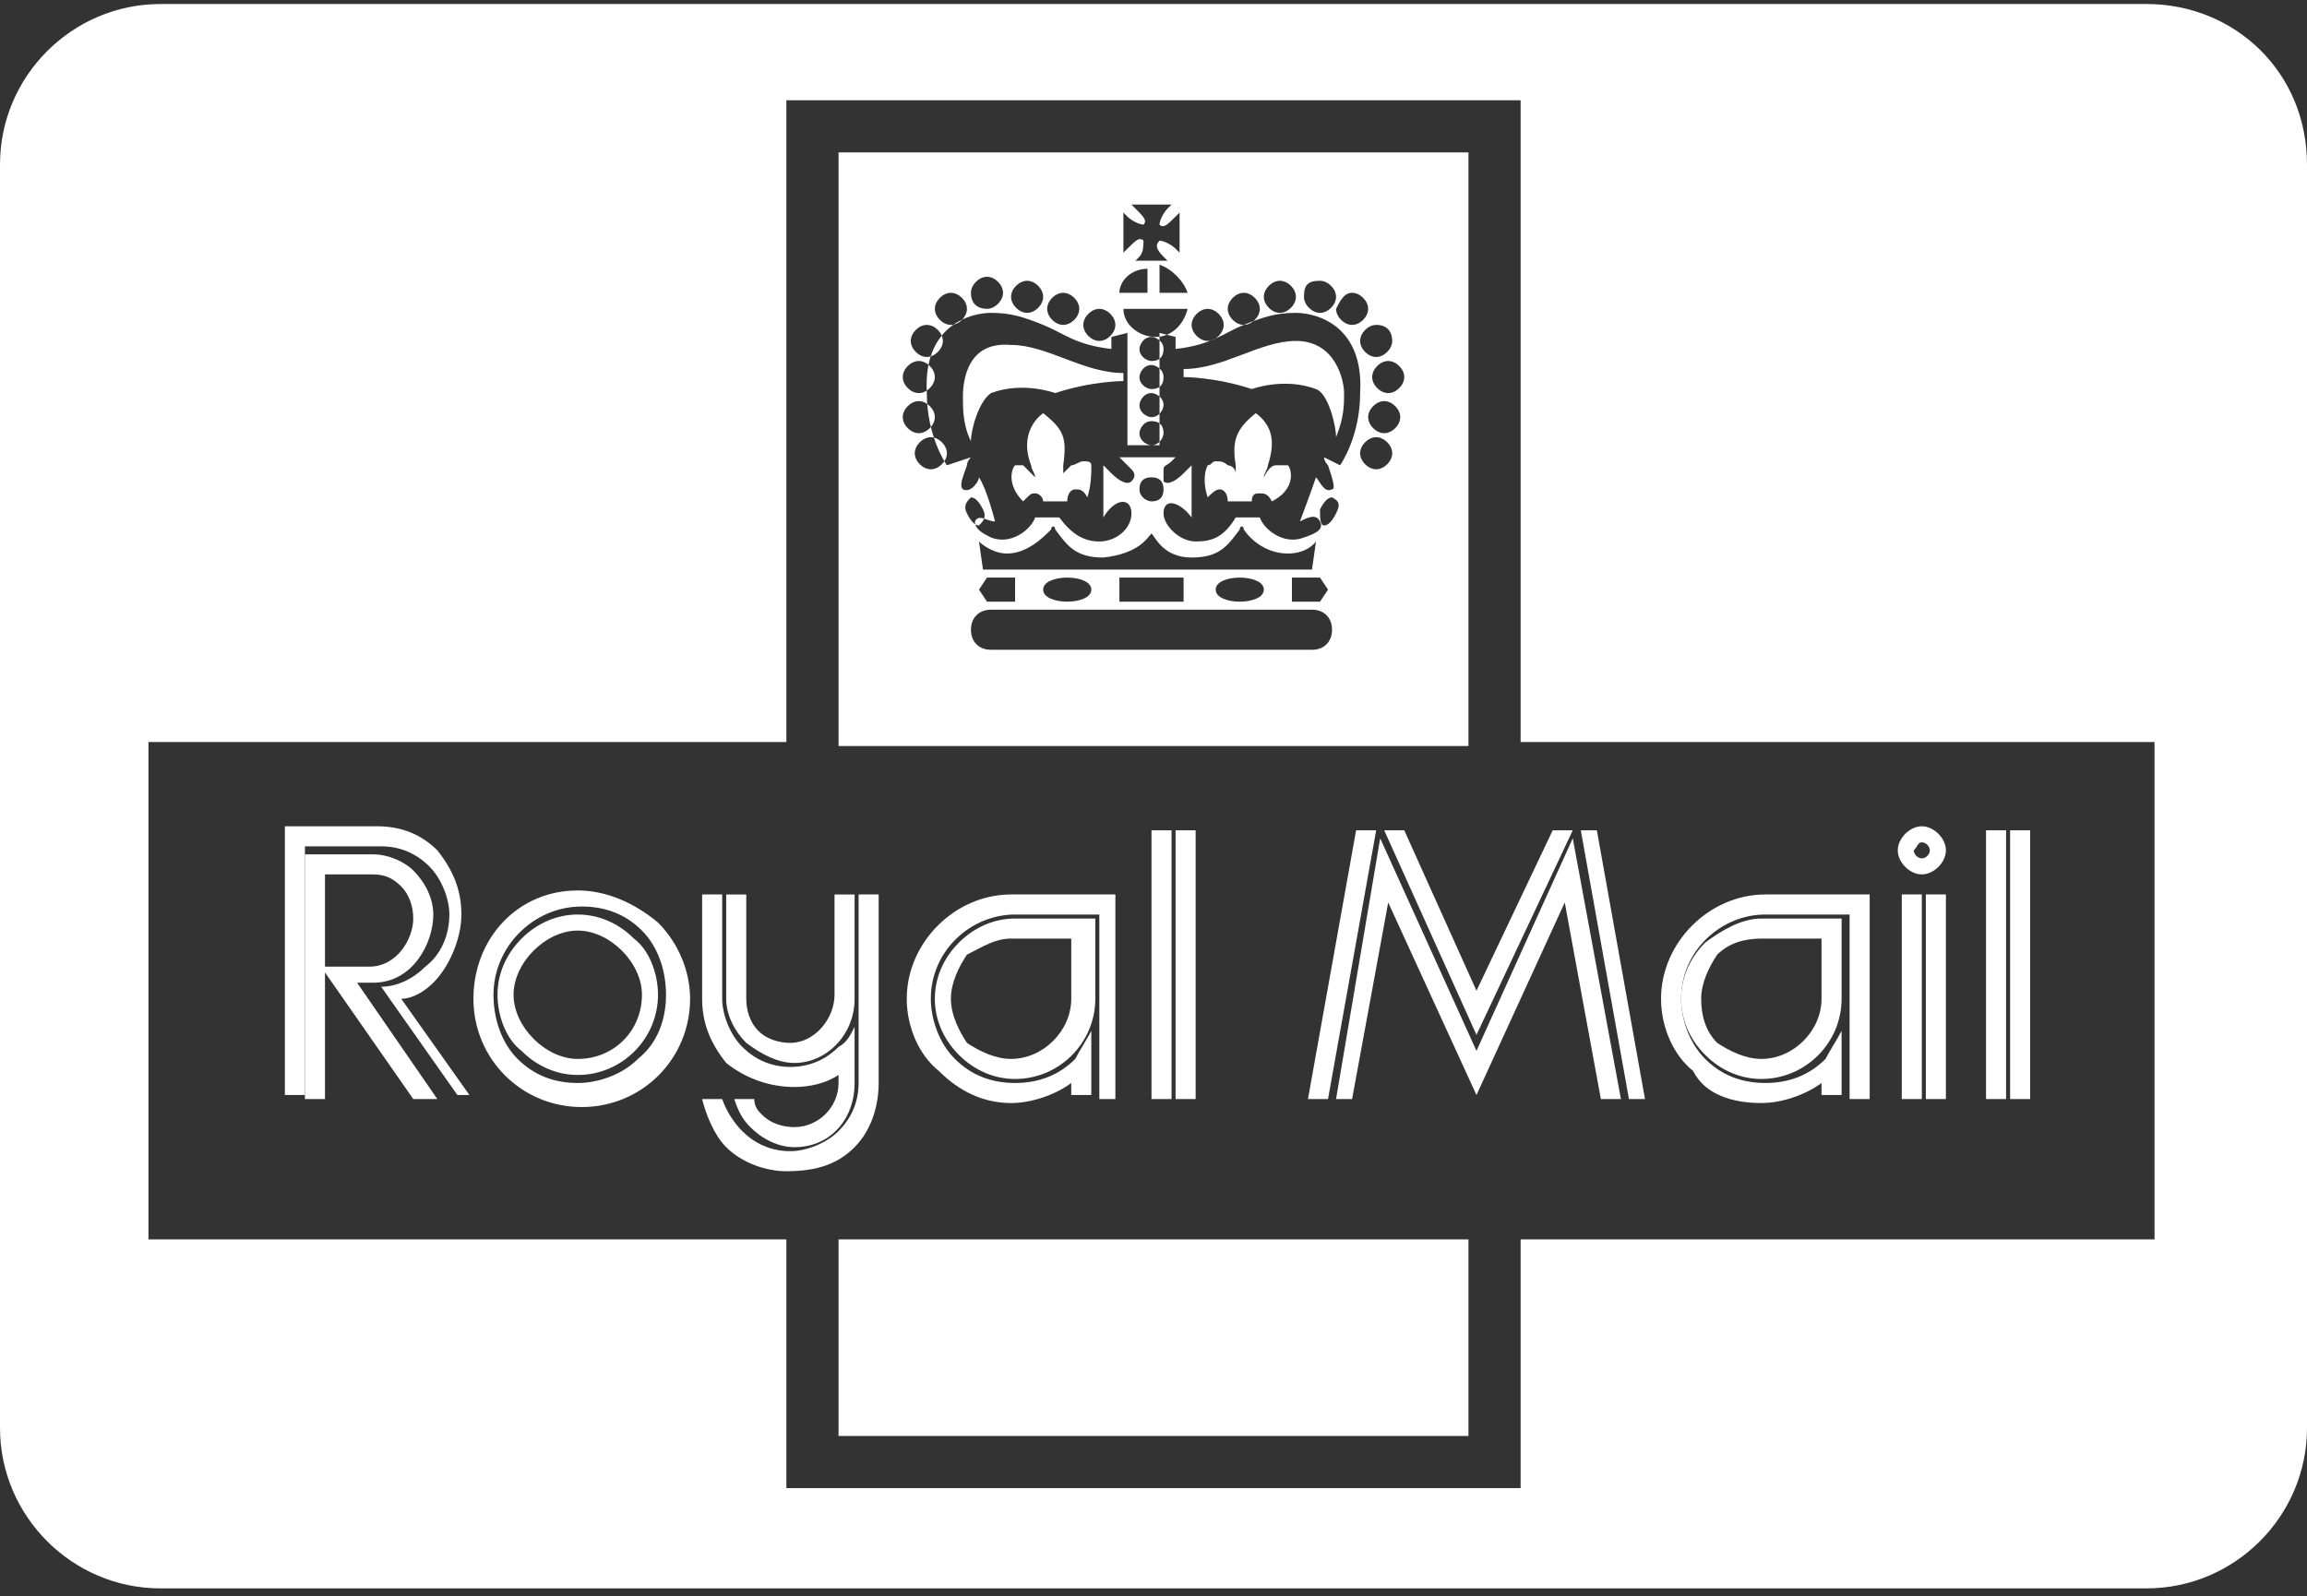 <svg xmlns="http://www.w3.org/2000/svg" viewBox="0 0 57.5 39.8"><rect x="0" y="0" width="57.5" height="39.8" fill="#333333" stroke="none"/><g fill="#FFF"><path d="M47.4 22.3h.5v5.1h-.5v-5.1zm.6 0h.5v5.1H48v-5.1zm2.1-1.6h.5v6.7h-.5v-6.7zm-7.6 2.8c-.4.4-.6.9-.6 1.4s.2 1 .6 1.4.9.6 1.4.6c1.1 0 2-.9 2-2v-2h-2c-.5 0-1 .3-1.4.6zm2.9 1.4c0 .8-.7 1.5-1.5 1.5-.4 0-.8-.2-1.1-.4-.3-.3-.4-.7-.4-1.1 0-.4.2-.8.4-1.1.3-.3.7-.4 1.1-.4h1.5v1.5zM35 20.7h-.5l2.3 5.1 2.4-5.1h-.5l-1.9 4-1.8-4zm6 6.7l-1.2-6.7h-.4l1.2 6.7h.4z"/><path d="M36.8 26.2l-2.4-5.3-1.1 6.5h.4l.9-4.9 2.2 4.8 2.2-4.8.9 4.9h.5l-1.2-6.5-2.4 5.3zm-7.5-5.5h.5v6.7h-.5v-6.7zm18.6 1.1c.3 0 .6-.3.6-.6s-.3-.6-.6-.6-.6.3-.6.6.3.6.6.6zm0-.8c.1 0 .2.1.2.2s-.1.2-.2.2-.2-.1-.2-.2c.1-.1.1-.2.2-.2zm-4 6.5c.5 0 1.1-.2 1.5-.5v.3h.5v-1.6c-.1.2-.3.5-.4.7-.4.4-.9.6-1.5.6s-1.1-.2-1.5-.6c-.4-.4-.6-1-.6-1.5 0-1.2 1-2.1 2.1-2.1h2.1v4.6h.5v-5.1H44c-1.4 0-2.6 1.2-2.6 2.6 0 .7.3 1.4.8 1.8.3.6 1 .8 1.7.8zm5.6-6.8h.5v6.7h-.5v-6.7zm-15.7 0l-1.2 6.7h.5l1.2-6.7h-.5zm-19.4 2.1c-.5 0-1 .2-1.4.6-.4.4-.6.9-.6 1.4s.2 1.1.6 1.4c.4.4.9.6 1.4.6 1.1 0 2-.9 2-2 0-.5-.2-1.1-.6-1.4-.4-.4-.9-.6-1.4-.6zm0 3.6c-.4 0-.8-.2-1.1-.5s-.5-.7-.5-1.1c0-.4.2-.8.5-1.1s.7-.5 1.1-.5c.4 0 .8.2 1.1.5s.5.7.5 1.1c0 .9-.7 1.6-1.6 1.6zm14.3-5.7h.5v6.7h-.5v-6.7zm-17.9 3.8c.4-.4.7-1.1.7-1.7 0-.6-.2-1.1-.6-1.6-.4-.4-.9-.6-1.5-.6H7.1v6.7h.5v-6.2h1.9c.5 0 .9.2 1.2.5s.5.8.5 1.2c0 .5-.2 1-.6 1.3-.3.3-.7.5-1.1.5l1.9 2.7h.3L10 24.9c.3 0 .6-.2.8-.4zm9 2c.8 0 1.5-.7 1.5-1.6v-2.6h-.5v2.5c0 .6-.5 1.2-1.1 1.2-.3 0-.6-.1-.8-.3s-.3-.5-.3-.8v-2.6h-.5v2.6c0 .4.2.8.5 1.1.4.3.8.5 1.2.5z"/><path d="M9.3 24.5c1 0 1.5-1 1.5-1.7 0-.4-.2-.8-.5-1.1-.2-.2-.6-.4-1-.4H7.6v6.1h.5v-5.6h1.2c.3 0 .5.1.7.3s.3.5.3.8c0 .5-.4 1.2-1.1 1.2H8l2.3 3.3h.6l-2-2.9h.4zm5.1-2.3c-1.5 0-2.6 1.2-2.6 2.7 0 1.5 1.2 2.7 2.7 2.7 1.5 0 2.7-1.2 2.7-2.7 0-.7-.3-1.4-.8-1.9-.6-.5-1.3-.8-2-.8zm1.5 4.2c-.4.4-1 .6-1.5.6-.6 0-1.1-.2-1.5-.6-.4-.4-.6-1-.6-1.6 0-1.2 1-2.2 2.2-2.2.6 0 1.1.2 1.5.6.4.4.6 1 .6 1.6s-.2 1.2-.7 1.6zm11.9 1v-5.1h-2.6c-1.4 0-2.6 1.2-2.6 2.6 0 .7.3 1.4.8 1.8.5.5 1.1.8 1.8.8.5 0 1.1-.2 1.5-.5v.3h.5v-1.6c-.1.2-.3.5-.4.7-.4.4-.9.6-1.5.6s-1.1-.2-1.5-.6c-.4-.4-.6-1-.6-1.5 0-1.2 1-2.1 2.1-2.1h2.1v4.6h.4z"/><path d="M23.3 24.9c0 .5.2 1 .6 1.4.4.4.9.6 1.4.6 1.1 0 2-.9 2-2v-2h-2c-.5 0-1 .2-1.4.6-.4.4-.6.9-.6 1.4zm1.9-1.5h1.5v1.5c0 .8-.7 1.5-1.5 1.5-.4 0-.8-.2-1.1-.4-.2-.3-.4-.7-.4-1.1 0-.4.2-.8.4-1.1.4-.2.7-.4 1.1-.4zm-3.9 5.2c.4-.4.6-1 .6-1.6v-4.7h-.5V27c0 .5-.2.9-.5 1.2s-.8.5-1.2.5c-.5 0-.9-.2-1.2-.5-.2-.2-.4-.5-.5-.8h-.5c.1.4.3.9.6 1.2.4.4 1 .6 1.5.6.8 0 1.3-.2 1.7-.6z"/><path d="M19.8 27.1c.4 0 .8-.1 1.1-.3v.2c0 .6-.5 1.1-1.1 1.1-.3 0-.6-.1-.8-.3-.1-.1-.2-.2-.2-.4h-.5c.1.3.2.5.4.7.3.3.7.5 1.1.5.9 0 1.5-.7 1.5-1.6v-1.4c-.1.2-.2.4-.4.5-.3.3-.7.5-1.2.5s-.9-.2-1.2-.5-.5-.8-.5-1.2v-2.6h-.5v2.6c0 .6.2 1.1.6 1.6.5.4 1.1.6 1.7.6zm1.1 3.8h15.7v4.9H20.9v-4.9zm3.1-21c0 .3 0 .7.2 1.1 0-.3.2-1 .5-1.2.8-.3 1.6 0 1.6 0 .9-.3 1.7-.3 1.7-.3v-.2c-1 0-1.9-.7-2.8-.7-1.1-.1-1.2.9-1.2 1.3z"/><path d="M20.9 3.8v14.8h15.7V3.8H20.9zm13.8 4.7c0 .2-.2.4-.4.4s-.4-.2-.4-.4.2-.4.4-.4c.3 0 .4.2.4.4zm-1-1.2c.2 0 .4.2.4.4s-.2.4-.4.4-.4-.2-.4-.4c.1-.2.2-.4.4-.4zm-.8-.3c.2 0 .4.2.4.4s-.2.4-.4.4-.4-.2-.4-.4c0-.3.1-.4.4-.4zm-1.4.4c0-.2.2-.4.4-.4s.4.2.4.4-.2.4-.4.4-.4-.2-.4-.4zm-.5-.1c.2 0 .4.2.4.4s-.2.4-.4.4-.4-.2-.4-.4.2-.4.4-.4zm-1.3.8c0-.2.2-.4.4-.4s.4.2.4.4-.2.4-.4.4-.4-.2-.4-.4zM28 5.3l.1.1c.1.1.3.2.4.2.1-.1 0-.2-.2-.4l-.1-.1h1l-.1.1c-.1.1-.2.3-.2.4.1.1.2 0 .4-.2l.1-.1v1l-.1-.1c-.1-.1-.3-.2-.4-.2-.1.1-.1.2.1.4l.1.1h-.8l.1-.1c.1-.1.1-.3.1-.4-.1-.1-.2 0-.4.2l-.1.1v-1zm1.6 2h-.7v-.7c.3.1.6.4.7.7zm-1-.6v.6h-.7c0-.3.3-.6.7-.6zm1 1c-.1.4-.4.7-.8.7s-.8-.3-.8-.7h1.6zm-.9 2.7c-.1 0-.3-.1-.3-.3 0-.1.1-.3.3-.3.1 0 .3.1.3.3 0 .1-.1.3-.3.3zm.3.4c0 .1-.1.3-.3.3-.1 0-.3-.1-.3-.3 0-.1.1-.3.3-.3s.3.1.3.3zm-.3-1.1c-.1 0-.3-.1-.3-.3 0-.1.1-.3.3-.3.1 0 .3.1.3.3 0 .2-.1.3-.3.3zm0-.7c-.1 0-.3-.1-.3-.3 0-.1.1-.3.3-.3.1 0 .3.1.3.3 0 .2-.1.3-.3.3zm-1.3-1.3c.2 0 .4.2.4.4s-.2.4-.4.4-.4-.2-.4-.4.2-.4.4-.4zm-.9-.4c.2 0 .4.2.4.4s-.2.4-.4.4-.4-.2-.4-.4.2-.4.4-.4zm-1.3.1c0-.2.2-.4.4-.4s.4.2.4.4-.2.4-.4.4-.4-.2-.4-.4zm-1-.1c0-.2.2-.4.4-.4s.4.2.4.4-.2.4-.4.4-.4-.1-.4-.4zm-.9.4c0-.2.2-.4.4-.4s.4.2.4.4-.2.4-.4.4-.4-.2-.4-.4zm-.2.4c.2 0 .4.2.4.4s-.2.4-.4.4-.4-.2-.4-.4.2-.4.4-.4zm-.6 1.3c0-.2.2-.4.4-.4s.4.2.4.4-.2.4-.4.4-.4-.2-.4-.4zm0 1c0-.2.2-.4.4-.4s.4.2.4.4-.2.4-.4.4-.4-.2-.4-.4zm.7 1.3c-.2 0-.4-.2-.4-.4s.2-.4.4-.4.4.2.4.4-.2.4-.4.4zm1 .7c.1 0 .2.1.3.3s0 .3-.1.4c-.1 0-.2-.1-.3-.3s0-.3.1-.4zm4.5.9c.1.1.3.6 1 .6s.9-.3 1.2-.7c0-.1.1-.1.1 0 .2.3.6.6 1.1.6.5 0 .7-.3.7-.3l-.1.7h-8.2l-.1-.7s.3.3.7.3c.5 0 .9-.4 1.1-.6 0-.1.1-.1.1 0 .3.4.5.7 1.2.7.9-.1 1.1-.5 1.2-.6zm-.3-1.1c0-.2.1-.3.3-.3s.3.1.3.3-.1.3-.3.3c-.1 0-.3-.1-.3-.3zm4.7 2.5l-.2.3h-.7v-.6h.7l.2.3zm-1.6 0c0 .2-.3.3-.6.3s-.6-.1-.6-.3.3-.3.6-.3.6.1.6.3zm-2-.3v.6h-1.6v-.6h1.6zm-2.3.3c0 .2-.3.3-.6.3s-.6-.1-.6-.3.3-.3.6-.3.6.1.6.3zm-2.6-.3h.7v.6h-.7l-.2-.3.2-.3zm8.1 1.8h-8c-.3 0-.5-.2-.5-.5s.2-.5.5-.5h8c.3 0 .5.2.5.5s-.2.5-.5.5zm.6-3.4c-.1.2-.2.3-.3.3-.1 0-.1-.2-.1-.4.1-.2.2-.3.3-.3.2.1.2.2.1.4zm-.3-1.4c0 .1.1.2.1.2.1.3.2.6.1.6-.2.1-.3-.2-.4-.3-.1.3-.4 1.1-.4 1.1.2-.1.4-.2.5 0s-.1.3-.4.4c-.5.2-1-.2-1.1-.5h-.6c-.3.5-.6.6-1 .6s-.8-.4-.8-.7c0-.4.4-.3.7.1v-1.3l-.1.1-.1.1c-.2.2-.4.3-.5.2v-.3c0-.1.1-.1.2-.2l.1-.1h-1.4l.1.1.2.2c.1.1.1.2 0 .3s-.3 0-.5-.2l-.1-.1-.1-.1v1.3c.3-.5.7-.5.7-.1s-.4.7-.8.7-.7-.2-1-.6h-.6c-.1.3-.6.7-1.1.5-.2-.1-.4-.2-.4-.4.1-.2.3 0 .5 0 0 0-.2-.8-.4-1.1 0 .1-.2.4-.4.3-.1-.1 0-.3.1-.6h.5-.5c0-.1.1-.2.1-.2l-.6.2s-.5-.7-.5-1.8c-.1-1.7 1.1-2 1.6-2s.8.1 1.3.3c.5.2.8.5 1.7.6v-.3l.4-.1v2.8h.8V8.3l.4.1v.3c.9-.1 1.2-.4 1.7-.6.5-.2.8-.3 1.3-.3s1.7.3 1.6 2c0 1.1-.5 1.8-.5 1.8l-.4-.2zm1.3.3c-.2 0-.4-.2-.4-.4s.2-.4.4-.4.4.2.4.4-.2.4-.4.4zm.2-.9c-.2 0-.4-.2-.4-.4s.2-.4.4-.4.4.2.4.4-.2.4-.4.4zm.1-1c-.2 0-.4-.2-.4-.4s.2-.4.4-.4.4.2.4.4-.2.4-.4.4z"/><path d="M53.5.1H4c-2.2 0-4 1.8-4 4v31.5c0 2.2 1.8 4 4 4h49.5c2.2 0 4-1.8 4-4V4.1c0-2.3-1.8-4-4-4zm.2 30.8H37.9v6.2H19.6v-6.2H3.7V18.5h15.9v-16h18.3v16h15.8v12.4z"/><path d="M27.2 11.6c0-.1-.1-.1-.2-.1s-.2.1-.3.1l-.2.2v-.2c.1-.7 0-.9-.5-1.3-.4.3-.5.8-.3 1.3 0 .1.1.2.1.3l-.3-.3h-.2c-.1.1-.2.5.2.9.2-.2.2-.2.3-.2s.2.1.2.2h.6c0-.2.1-.3.2-.3s.2 0 .3.2c.1-.3.1-.6.1-.8h0zm4.9 0h-.3c-.1 0-.2.1-.3.3 0-.1.1-.2.1-.3.2-.6.1-1-.3-1.3-.5.4-.6.7-.5 1.3v.2c0-.1-.1-.2-.2-.2-.1-.1-.2-.1-.3-.1s-.1.1-.2.1c-.1.2-.1.5 0 .8.1-.1.2-.2.3-.2s.2.1.2.3h.6c0-.2.1-.2.2-.2s.2 0 .3.2c.6-.3.5-.8.4-.9zm.2-3.1c-.9 0-1.8.7-2.8.7v.2s.8 0 1.7.3c0 0 .8-.3 1.6 0 .3.1.5.9.5 1.2.2-.5.2-.8.2-1.1 0-.3-.2-1.3-1.2-1.3z"/></g></svg>